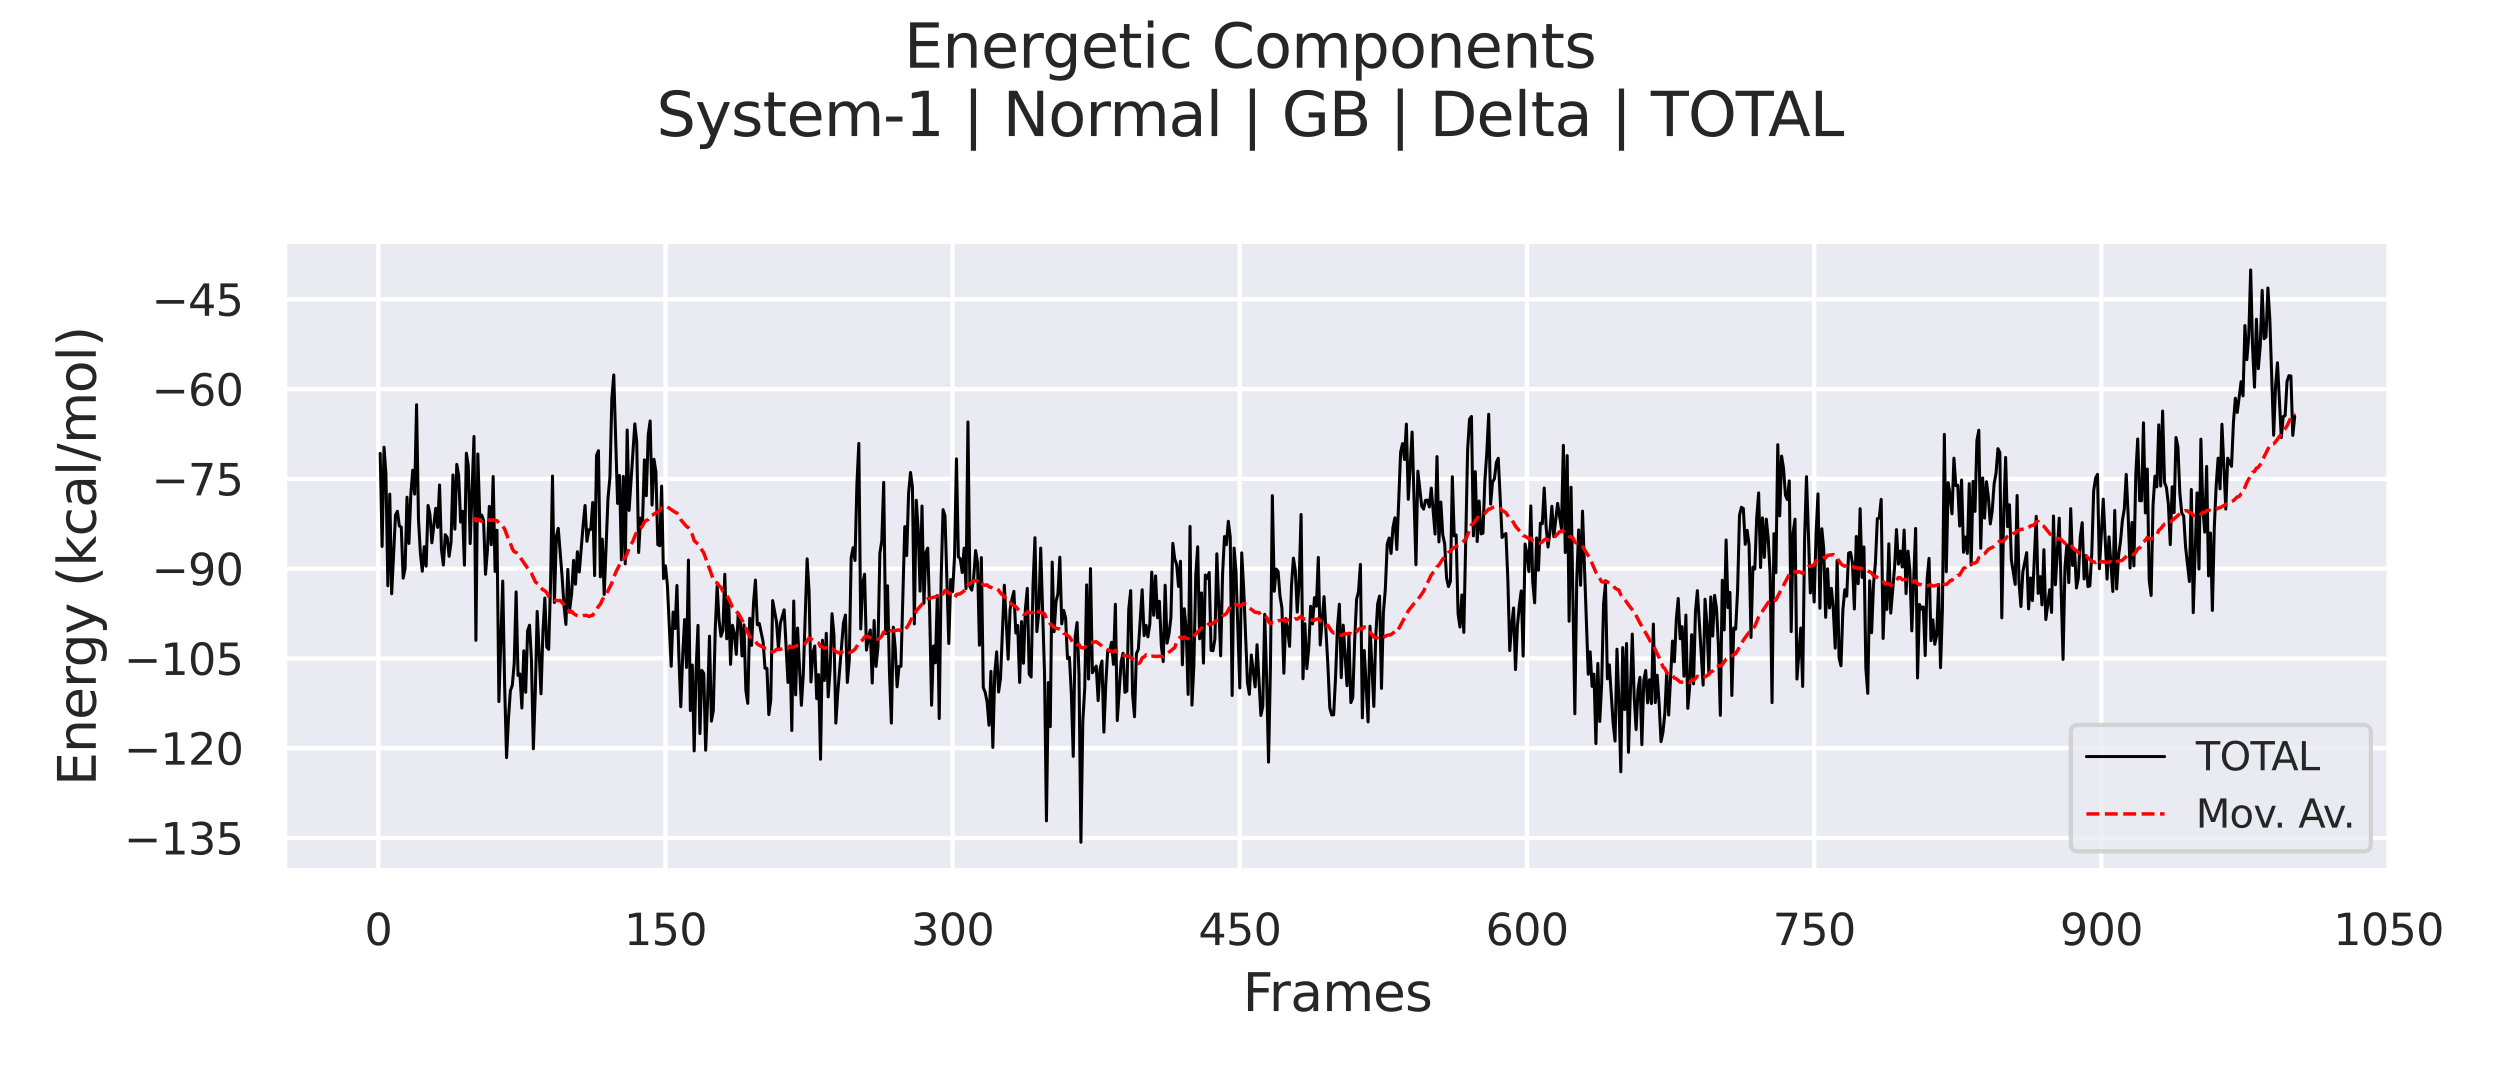 <?xml version="1.0" encoding="utf-8" standalone="no"?>
<!DOCTYPE svg PUBLIC "-//W3C//DTD SVG 1.1//EN"
  "http://www.w3.org/Graphics/SVG/1.1/DTD/svg11.dtd">
<svg xmlns:xlink="http://www.w3.org/1999/xlink" width="576pt" height="248.4pt" viewBox="0 0 576 248.4" xmlns="http://www.w3.org/2000/svg" version="1.1">
 <defs>
  <style type="text/css">*{stroke-linejoin: round; stroke-linecap: butt}</style>
 </defs>
 <g id="figure_1">
  <g id="patch_1">
   <path d="M 0 248.4 
L 576 248.4 
L 576 0 
L 0 0 
z
" style="fill: #ffffff"/>
  </g>
  <g id="axes_1">
   <g id="patch_2">
    <path d="M 65.541 200.648 
L 550.755 200.648 
L 550.755 55.609 
L 65.541 55.609 
z
" style="fill: #eaeaf2"/>
   </g>
   <g id="matplotlib.axis_1">
    <g id="xtick_1">
     <g id="line2d_1">
      <path d="M 87.155 200.648 
L 87.155 55.609 
" clip-path="url(#peb11bd3624)" style="fill: none; stroke: #ffffff; stroke-linecap: round"/>
     </g>
     <g id="text_1">
      <!-- 0 -->
      <g style="fill: #262626" transform="translate(83.974 217.747)scale(0.1 -0.1)">
       <defs>
        <path id="DejaVuSans-30" d="M 2034 4250 
Q 1547 4250 1301 3770 
Q 1056 3291 1056 2328 
Q 1056 1369 1301 889 
Q 1547 409 2034 409 
Q 2525 409 2770 889 
Q 3016 1369 3016 2328 
Q 3016 3291 2770 3770 
Q 2525 4250 2034 4250 
z
M 2034 4750 
Q 2819 4750 3233 4129 
Q 3647 3509 3647 2328 
Q 3647 1150 3233 529 
Q 2819 -91 2034 -91 
Q 1250 -91 836 529 
Q 422 1150 422 2328 
Q 422 3509 836 4129 
Q 1250 4750 2034 4750 
z
" transform="scale(0.016)"/>
       </defs>
       <use xlink:href="#DejaVuSans-30"/>
      </g>
     </g>
    </g>
    <g id="xtick_2">
     <g id="line2d_2">
      <path d="M 153.321 200.648 
L 153.321 55.609 
" clip-path="url(#peb11bd3624)" style="fill: none; stroke: #ffffff; stroke-linecap: round"/>
     </g>
     <g id="text_2">
      <!-- 150 -->
      <g style="fill: #262626" transform="translate(143.777 217.747)scale(0.1 -0.1)">
       <defs>
        <path id="DejaVuSans-31" d="M 794 531 
L 1825 531 
L 1825 4091 
L 703 3866 
L 703 4441 
L 1819 4666 
L 2450 4666 
L 2450 531 
L 3481 531 
L 3481 0 
L 794 0 
L 794 531 
z
" transform="scale(0.016)"/>
        <path id="DejaVuSans-35" d="M 691 4666 
L 3169 4666 
L 3169 4134 
L 1269 4134 
L 1269 2991 
Q 1406 3038 1543 3061 
Q 1681 3084 1819 3084 
Q 2600 3084 3056 2656 
Q 3513 2228 3513 1497 
Q 3513 744 3044 326 
Q 2575 -91 1722 -91 
Q 1428 -91 1123 -41 
Q 819 9 494 109 
L 494 744 
Q 775 591 1075 516 
Q 1375 441 1709 441 
Q 2250 441 2565 725 
Q 2881 1009 2881 1497 
Q 2881 1984 2565 2268 
Q 2250 2553 1709 2553 
Q 1456 2553 1204 2497 
Q 953 2441 691 2322 
L 691 4666 
z
" transform="scale(0.016)"/>
       </defs>
       <use xlink:href="#DejaVuSans-31"/>
       <use xlink:href="#DejaVuSans-35" x="63.623"/>
       <use xlink:href="#DejaVuSans-30" x="127.246"/>
      </g>
     </g>
    </g>
    <g id="xtick_3">
     <g id="line2d_3">
      <path d="M 219.486 200.648 
L 219.486 55.609 
" clip-path="url(#peb11bd3624)" style="fill: none; stroke: #ffffff; stroke-linecap: round"/>
     </g>
     <g id="text_3">
      <!-- 300 -->
      <g style="fill: #262626" transform="translate(209.942 217.747)scale(0.1 -0.1)">
       <defs>
        <path id="DejaVuSans-33" d="M 2597 2516 
Q 3050 2419 3304 2112 
Q 3559 1806 3559 1356 
Q 3559 666 3084 287 
Q 2609 -91 1734 -91 
Q 1441 -91 1130 -33 
Q 819 25 488 141 
L 488 750 
Q 750 597 1062 519 
Q 1375 441 1716 441 
Q 2309 441 2620 675 
Q 2931 909 2931 1356 
Q 2931 1769 2642 2001 
Q 2353 2234 1838 2234 
L 1294 2234 
L 1294 2753 
L 1863 2753 
Q 2328 2753 2575 2939 
Q 2822 3125 2822 3475 
Q 2822 3834 2567 4026 
Q 2313 4219 1838 4219 
Q 1578 4219 1281 4162 
Q 984 4106 628 3988 
L 628 4550 
Q 988 4650 1302 4700 
Q 1616 4750 1894 4750 
Q 2613 4750 3031 4423 
Q 3450 4097 3450 3541 
Q 3450 3153 3228 2886 
Q 3006 2619 2597 2516 
z
" transform="scale(0.016)"/>
       </defs>
       <use xlink:href="#DejaVuSans-33"/>
       <use xlink:href="#DejaVuSans-30" x="63.623"/>
       <use xlink:href="#DejaVuSans-30" x="127.246"/>
      </g>
     </g>
    </g>
    <g id="xtick_4">
     <g id="line2d_4">
      <path d="M 285.652 200.648 
L 285.652 55.609 
" clip-path="url(#peb11bd3624)" style="fill: none; stroke: #ffffff; stroke-linecap: round"/>
     </g>
     <g id="text_4">
      <!-- 450 -->
      <g style="fill: #262626" transform="translate(276.108 217.747)scale(0.1 -0.1)">
       <defs>
        <path id="DejaVuSans-34" d="M 2419 4116 
L 825 1625 
L 2419 1625 
L 2419 4116 
z
M 2253 4666 
L 3047 4666 
L 3047 1625 
L 3713 1625 
L 3713 1100 
L 3047 1100 
L 3047 0 
L 2419 0 
L 2419 1100 
L 313 1100 
L 313 1709 
L 2253 4666 
z
" transform="scale(0.016)"/>
       </defs>
       <use xlink:href="#DejaVuSans-34"/>
       <use xlink:href="#DejaVuSans-35" x="63.623"/>
       <use xlink:href="#DejaVuSans-30" x="127.246"/>
      </g>
     </g>
    </g>
    <g id="xtick_5">
     <g id="line2d_5">
      <path d="M 351.817 200.648 
L 351.817 55.609 
" clip-path="url(#peb11bd3624)" style="fill: none; stroke: #ffffff; stroke-linecap: round"/>
     </g>
     <g id="text_5">
      <!-- 600 -->
      <g style="fill: #262626" transform="translate(342.274 217.747)scale(0.1 -0.1)">
       <defs>
        <path id="DejaVuSans-36" d="M 2113 2584 
Q 1688 2584 1439 2293 
Q 1191 2003 1191 1497 
Q 1191 994 1439 701 
Q 1688 409 2113 409 
Q 2538 409 2786 701 
Q 3034 994 3034 1497 
Q 3034 2003 2786 2293 
Q 2538 2584 2113 2584 
z
M 3366 4563 
L 3366 3988 
Q 3128 4100 2886 4159 
Q 2644 4219 2406 4219 
Q 1781 4219 1451 3797 
Q 1122 3375 1075 2522 
Q 1259 2794 1537 2939 
Q 1816 3084 2150 3084 
Q 2853 3084 3261 2657 
Q 3669 2231 3669 1497 
Q 3669 778 3244 343 
Q 2819 -91 2113 -91 
Q 1303 -91 875 529 
Q 447 1150 447 2328 
Q 447 3434 972 4092 
Q 1497 4750 2381 4750 
Q 2619 4750 2861 4703 
Q 3103 4656 3366 4563 
z
" transform="scale(0.016)"/>
       </defs>
       <use xlink:href="#DejaVuSans-36"/>
       <use xlink:href="#DejaVuSans-30" x="63.623"/>
       <use xlink:href="#DejaVuSans-30" x="127.246"/>
      </g>
     </g>
    </g>
    <g id="xtick_6">
     <g id="line2d_6">
      <path d="M 417.983 200.648 
L 417.983 55.609 
" clip-path="url(#peb11bd3624)" style="fill: none; stroke: #ffffff; stroke-linecap: round"/>
     </g>
     <g id="text_6">
      <!-- 750 -->
      <g style="fill: #262626" transform="translate(408.439 217.747)scale(0.1 -0.1)">
       <defs>
        <path id="DejaVuSans-37" d="M 525 4666 
L 3525 4666 
L 3525 4397 
L 1831 0 
L 1172 0 
L 2766 4134 
L 525 4134 
L 525 4666 
z
" transform="scale(0.016)"/>
       </defs>
       <use xlink:href="#DejaVuSans-37"/>
       <use xlink:href="#DejaVuSans-35" x="63.623"/>
       <use xlink:href="#DejaVuSans-30" x="127.246"/>
      </g>
     </g>
    </g>
    <g id="xtick_7">
     <g id="line2d_7">
      <path d="M 484.148 200.648 
L 484.148 55.609 
" clip-path="url(#peb11bd3624)" style="fill: none; stroke: #ffffff; stroke-linecap: round"/>
     </g>
     <g id="text_7">
      <!-- 900 -->
      <g style="fill: #262626" transform="translate(474.605 217.747)scale(0.1 -0.1)">
       <defs>
        <path id="DejaVuSans-39" d="M 703 97 
L 703 672 
Q 941 559 1184 500 
Q 1428 441 1663 441 
Q 2288 441 2617 861 
Q 2947 1281 2994 2138 
Q 2813 1869 2534 1725 
Q 2256 1581 1919 1581 
Q 1219 1581 811 2004 
Q 403 2428 403 3163 
Q 403 3881 828 4315 
Q 1253 4750 1959 4750 
Q 2769 4750 3195 4129 
Q 3622 3509 3622 2328 
Q 3622 1225 3098 567 
Q 2575 -91 1691 -91 
Q 1453 -91 1209 -44 
Q 966 3 703 97 
z
M 1959 2075 
Q 2384 2075 2632 2365 
Q 2881 2656 2881 3163 
Q 2881 3666 2632 3958 
Q 2384 4250 1959 4250 
Q 1534 4250 1286 3958 
Q 1038 3666 1038 3163 
Q 1038 2656 1286 2365 
Q 1534 2075 1959 2075 
z
" transform="scale(0.016)"/>
       </defs>
       <use xlink:href="#DejaVuSans-39"/>
       <use xlink:href="#DejaVuSans-30" x="63.623"/>
       <use xlink:href="#DejaVuSans-30" x="127.246"/>
      </g>
     </g>
    </g>
    <g id="xtick_8">
     <g id="line2d_8">
      <path d="M 550.314 200.648 
L 550.314 55.609 
" clip-path="url(#peb11bd3624)" style="fill: none; stroke: #ffffff; stroke-linecap: round"/>
     </g>
     <g id="text_8">
      <!-- 1050 -->
      <g style="fill: #262626" transform="translate(537.589 217.747)scale(0.1 -0.1)">
       <use xlink:href="#DejaVuSans-31"/>
       <use xlink:href="#DejaVuSans-30" x="63.623"/>
       <use xlink:href="#DejaVuSans-35" x="127.246"/>
       <use xlink:href="#DejaVuSans-30" x="190.869"/>
      </g>
     </g>
    </g>
    <g id="text_9">
     <!-- Frames -->
     <g style="fill: #262626" transform="translate(286.327 232.944)scale(0.12 -0.12)">
      <defs>
       <path id="DejaVuSans-46" d="M 628 4666 
L 3309 4666 
L 3309 4134 
L 1259 4134 
L 1259 2759 
L 3109 2759 
L 3109 2228 
L 1259 2228 
L 1259 0 
L 628 0 
L 628 4666 
z
" transform="scale(0.016)"/>
       <path id="DejaVuSans-72" d="M 2631 2963 
Q 2534 3019 2420 3045 
Q 2306 3072 2169 3072 
Q 1681 3072 1420 2755 
Q 1159 2438 1159 1844 
L 1159 0 
L 581 0 
L 581 3500 
L 1159 3500 
L 1159 2956 
Q 1341 3275 1631 3429 
Q 1922 3584 2338 3584 
Q 2397 3584 2469 3576 
Q 2541 3569 2628 3553 
L 2631 2963 
z
" transform="scale(0.016)"/>
       <path id="DejaVuSans-61" d="M 2194 1759 
Q 1497 1759 1228 1600 
Q 959 1441 959 1056 
Q 959 750 1161 570 
Q 1363 391 1709 391 
Q 2188 391 2477 730 
Q 2766 1069 2766 1631 
L 2766 1759 
L 2194 1759 
z
M 3341 1997 
L 3341 0 
L 2766 0 
L 2766 531 
Q 2569 213 2275 61 
Q 1981 -91 1556 -91 
Q 1019 -91 701 211 
Q 384 513 384 1019 
Q 384 1609 779 1909 
Q 1175 2209 1959 2209 
L 2766 2209 
L 2766 2266 
Q 2766 2663 2505 2880 
Q 2244 3097 1772 3097 
Q 1472 3097 1187 3025 
Q 903 2953 641 2809 
L 641 3341 
Q 956 3463 1253 3523 
Q 1550 3584 1831 3584 
Q 2591 3584 2966 3190 
Q 3341 2797 3341 1997 
z
" transform="scale(0.016)"/>
       <path id="DejaVuSans-6d" d="M 3328 2828 
Q 3544 3216 3844 3400 
Q 4144 3584 4550 3584 
Q 5097 3584 5394 3201 
Q 5691 2819 5691 2113 
L 5691 0 
L 5113 0 
L 5113 2094 
Q 5113 2597 4934 2840 
Q 4756 3084 4391 3084 
Q 3944 3084 3684 2787 
Q 3425 2491 3425 1978 
L 3425 0 
L 2847 0 
L 2847 2094 
Q 2847 2600 2669 2842 
Q 2491 3084 2119 3084 
Q 1678 3084 1418 2786 
Q 1159 2488 1159 1978 
L 1159 0 
L 581 0 
L 581 3500 
L 1159 3500 
L 1159 2956 
Q 1356 3278 1631 3431 
Q 1906 3584 2284 3584 
Q 2666 3584 2933 3390 
Q 3200 3197 3328 2828 
z
" transform="scale(0.016)"/>
       <path id="DejaVuSans-65" d="M 3597 1894 
L 3597 1613 
L 953 1613 
Q 991 1019 1311 708 
Q 1631 397 2203 397 
Q 2534 397 2845 478 
Q 3156 559 3463 722 
L 3463 178 
Q 3153 47 2828 -22 
Q 2503 -91 2169 -91 
Q 1331 -91 842 396 
Q 353 884 353 1716 
Q 353 2575 817 3079 
Q 1281 3584 2069 3584 
Q 2775 3584 3186 3129 
Q 3597 2675 3597 1894 
z
M 3022 2063 
Q 3016 2534 2758 2815 
Q 2500 3097 2075 3097 
Q 1594 3097 1305 2825 
Q 1016 2553 972 2059 
L 3022 2063 
z
" transform="scale(0.016)"/>
       <path id="DejaVuSans-73" d="M 2834 3397 
L 2834 2853 
Q 2591 2978 2328 3040 
Q 2066 3103 1784 3103 
Q 1356 3103 1142 2972 
Q 928 2841 928 2578 
Q 928 2378 1081 2264 
Q 1234 2150 1697 2047 
L 1894 2003 
Q 2506 1872 2764 1633 
Q 3022 1394 3022 966 
Q 3022 478 2636 193 
Q 2250 -91 1575 -91 
Q 1294 -91 989 -36 
Q 684 19 347 128 
L 347 722 
Q 666 556 975 473 
Q 1284 391 1588 391 
Q 1994 391 2212 530 
Q 2431 669 2431 922 
Q 2431 1156 2273 1281 
Q 2116 1406 1581 1522 
L 1381 1569 
Q 847 1681 609 1914 
Q 372 2147 372 2553 
Q 372 3047 722 3315 
Q 1072 3584 1716 3584 
Q 2034 3584 2315 3537 
Q 2597 3491 2834 3397 
z
" transform="scale(0.016)"/>
      </defs>
      <use xlink:href="#DejaVuSans-46"/>
      <use xlink:href="#DejaVuSans-72" x="50.27"/>
      <use xlink:href="#DejaVuSans-61" x="91.383"/>
      <use xlink:href="#DejaVuSans-6d" x="152.662"/>
      <use xlink:href="#DejaVuSans-65" x="250.074"/>
      <use xlink:href="#DejaVuSans-73" x="311.598"/>
     </g>
    </g>
   </g>
   <g id="matplotlib.axis_2">
    <g id="ytick_1">
     <g id="line2d_9">
      <path d="M 65.541 193.065 
L 550.755 193.065 
" clip-path="url(#peb11bd3624)" style="fill: none; stroke: #ffffff; stroke-linecap: round"/>
     </g>
     <g id="text_10">
      <!-- −135 -->
      <g style="fill: #262626" transform="translate(28.574 196.864)scale(0.1 -0.1)">
       <defs>
        <path id="DejaVuSans-2212" d="M 678 2272 
L 4684 2272 
L 4684 1741 
L 678 1741 
L 678 2272 
z
" transform="scale(0.016)"/>
       </defs>
       <use xlink:href="#DejaVuSans-2212"/>
       <use xlink:href="#DejaVuSans-31" x="83.789"/>
       <use xlink:href="#DejaVuSans-33" x="147.412"/>
       <use xlink:href="#DejaVuSans-35" x="211.035"/>
      </g>
     </g>
    </g>
    <g id="ytick_2">
     <g id="line2d_10">
      <path d="M 65.541 172.382 
L 550.755 172.382 
" clip-path="url(#peb11bd3624)" style="fill: none; stroke: #ffffff; stroke-linecap: round"/>
     </g>
     <g id="text_11">
      <!-- −120 -->
      <g style="fill: #262626" transform="translate(28.574 176.182)scale(0.1 -0.1)">
       <defs>
        <path id="DejaVuSans-32" d="M 1228 531 
L 3431 531 
L 3431 0 
L 469 0 
L 469 531 
Q 828 903 1448 1529 
Q 2069 2156 2228 2338 
Q 2531 2678 2651 2914 
Q 2772 3150 2772 3378 
Q 2772 3750 2511 3984 
Q 2250 4219 1831 4219 
Q 1534 4219 1204 4116 
Q 875 4013 500 3803 
L 500 4441 
Q 881 4594 1212 4672 
Q 1544 4750 1819 4750 
Q 2544 4750 2975 4387 
Q 3406 4025 3406 3419 
Q 3406 3131 3298 2873 
Q 3191 2616 2906 2266 
Q 2828 2175 2409 1742 
Q 1991 1309 1228 531 
z
" transform="scale(0.016)"/>
       </defs>
       <use xlink:href="#DejaVuSans-2212"/>
       <use xlink:href="#DejaVuSans-31" x="83.789"/>
       <use xlink:href="#DejaVuSans-32" x="147.412"/>
       <use xlink:href="#DejaVuSans-30" x="211.035"/>
      </g>
     </g>
    </g>
    <g id="ytick_3">
     <g id="line2d_11">
      <path d="M 65.541 151.7 
L 550.755 151.7 
" clip-path="url(#peb11bd3624)" style="fill: none; stroke: #ffffff; stroke-linecap: round"/>
     </g>
     <g id="text_12">
      <!-- −105 -->
      <g style="fill: #262626" transform="translate(28.574 155.499)scale(0.1 -0.1)">
       <use xlink:href="#DejaVuSans-2212"/>
       <use xlink:href="#DejaVuSans-31" x="83.789"/>
       <use xlink:href="#DejaVuSans-30" x="147.412"/>
       <use xlink:href="#DejaVuSans-35" x="211.035"/>
      </g>
     </g>
    </g>
    <g id="ytick_4">
     <g id="line2d_12">
      <path d="M 65.541 131.017 
L 550.755 131.017 
" clip-path="url(#peb11bd3624)" style="fill: none; stroke: #ffffff; stroke-linecap: round"/>
     </g>
     <g id="text_13">
      <!-- −90 -->
      <g style="fill: #262626" transform="translate(34.936 134.816)scale(0.1 -0.1)">
       <use xlink:href="#DejaVuSans-2212"/>
       <use xlink:href="#DejaVuSans-39" x="83.789"/>
       <use xlink:href="#DejaVuSans-30" x="147.412"/>
      </g>
     </g>
    </g>
    <g id="ytick_5">
     <g id="line2d_13">
      <path d="M 65.541 110.334 
L 550.755 110.334 
" clip-path="url(#peb11bd3624)" style="fill: none; stroke: #ffffff; stroke-linecap: round"/>
     </g>
     <g id="text_14">
      <!-- −75 -->
      <g style="fill: #262626" transform="translate(34.936 114.133)scale(0.1 -0.1)">
       <use xlink:href="#DejaVuSans-2212"/>
       <use xlink:href="#DejaVuSans-37" x="83.789"/>
       <use xlink:href="#DejaVuSans-35" x="147.412"/>
      </g>
     </g>
    </g>
    <g id="ytick_6">
     <g id="line2d_14">
      <path d="M 65.541 89.651 
L 550.755 89.651 
" clip-path="url(#peb11bd3624)" style="fill: none; stroke: #ffffff; stroke-linecap: round"/>
     </g>
     <g id="text_15">
      <!-- −60 -->
      <g style="fill: #262626" transform="translate(34.936 93.45)scale(0.1 -0.1)">
       <use xlink:href="#DejaVuSans-2212"/>
       <use xlink:href="#DejaVuSans-36" x="83.789"/>
       <use xlink:href="#DejaVuSans-30" x="147.412"/>
      </g>
     </g>
    </g>
    <g id="ytick_7">
     <g id="line2d_15">
      <path d="M 65.541 68.968 
L 550.755 68.968 
" clip-path="url(#peb11bd3624)" style="fill: none; stroke: #ffffff; stroke-linecap: round"/>
     </g>
     <g id="text_16">
      <!-- −45 -->
      <g style="fill: #262626" transform="translate(34.936 72.767)scale(0.1 -0.1)">
       <use xlink:href="#DejaVuSans-2212"/>
       <use xlink:href="#DejaVuSans-34" x="83.789"/>
       <use xlink:href="#DejaVuSans-35" x="147.412"/>
      </g>
     </g>
    </g>
    <g id="text_17">
     <!-- Energy (kcal/mol) -->
     <g style="fill: #262626" transform="translate(22.078 181.046)rotate(-90)scale(0.12 -0.12)">
      <defs>
       <path id="DejaVuSans-45" d="M 628 4666 
L 3578 4666 
L 3578 4134 
L 1259 4134 
L 1259 2753 
L 3481 2753 
L 3481 2222 
L 1259 2222 
L 1259 531 
L 3634 531 
L 3634 0 
L 628 0 
L 628 4666 
z
" transform="scale(0.016)"/>
       <path id="DejaVuSans-6e" d="M 3513 2113 
L 3513 0 
L 2938 0 
L 2938 2094 
Q 2938 2591 2744 2837 
Q 2550 3084 2163 3084 
Q 1697 3084 1428 2787 
Q 1159 2491 1159 1978 
L 1159 0 
L 581 0 
L 581 3500 
L 1159 3500 
L 1159 2956 
Q 1366 3272 1645 3428 
Q 1925 3584 2291 3584 
Q 2894 3584 3203 3211 
Q 3513 2838 3513 2113 
z
" transform="scale(0.016)"/>
       <path id="DejaVuSans-67" d="M 2906 1791 
Q 2906 2416 2648 2759 
Q 2391 3103 1925 3103 
Q 1463 3103 1205 2759 
Q 947 2416 947 1791 
Q 947 1169 1205 825 
Q 1463 481 1925 481 
Q 2391 481 2648 825 
Q 2906 1169 2906 1791 
z
M 3481 434 
Q 3481 -459 3084 -895 
Q 2688 -1331 1869 -1331 
Q 1566 -1331 1297 -1286 
Q 1028 -1241 775 -1147 
L 775 -588 
Q 1028 -725 1275 -790 
Q 1522 -856 1778 -856 
Q 2344 -856 2625 -561 
Q 2906 -266 2906 331 
L 2906 616 
Q 2728 306 2450 153 
Q 2172 0 1784 0 
Q 1141 0 747 490 
Q 353 981 353 1791 
Q 353 2603 747 3093 
Q 1141 3584 1784 3584 
Q 2172 3584 2450 3431 
Q 2728 3278 2906 2969 
L 2906 3500 
L 3481 3500 
L 3481 434 
z
" transform="scale(0.016)"/>
       <path id="DejaVuSans-79" d="M 2059 -325 
Q 1816 -950 1584 -1140 
Q 1353 -1331 966 -1331 
L 506 -1331 
L 506 -850 
L 844 -850 
Q 1081 -850 1212 -737 
Q 1344 -625 1503 -206 
L 1606 56 
L 191 3500 
L 800 3500 
L 1894 763 
L 2988 3500 
L 3597 3500 
L 2059 -325 
z
" transform="scale(0.016)"/>
       <path id="DejaVuSans-20" transform="scale(0.016)"/>
       <path id="DejaVuSans-28" d="M 1984 4856 
Q 1566 4138 1362 3434 
Q 1159 2731 1159 2009 
Q 1159 1288 1364 580 
Q 1569 -128 1984 -844 
L 1484 -844 
Q 1016 -109 783 600 
Q 550 1309 550 2009 
Q 550 2706 781 3412 
Q 1013 4119 1484 4856 
L 1984 4856 
z
" transform="scale(0.016)"/>
       <path id="DejaVuSans-6b" d="M 581 4863 
L 1159 4863 
L 1159 1991 
L 2875 3500 
L 3609 3500 
L 1753 1863 
L 3688 0 
L 2938 0 
L 1159 1709 
L 1159 0 
L 581 0 
L 581 4863 
z
" transform="scale(0.016)"/>
       <path id="DejaVuSans-63" d="M 3122 3366 
L 3122 2828 
Q 2878 2963 2633 3030 
Q 2388 3097 2138 3097 
Q 1578 3097 1268 2742 
Q 959 2388 959 1747 
Q 959 1106 1268 751 
Q 1578 397 2138 397 
Q 2388 397 2633 464 
Q 2878 531 3122 666 
L 3122 134 
Q 2881 22 2623 -34 
Q 2366 -91 2075 -91 
Q 1284 -91 818 406 
Q 353 903 353 1747 
Q 353 2603 823 3093 
Q 1294 3584 2113 3584 
Q 2378 3584 2631 3529 
Q 2884 3475 3122 3366 
z
" transform="scale(0.016)"/>
       <path id="DejaVuSans-6c" d="M 603 4863 
L 1178 4863 
L 1178 0 
L 603 0 
L 603 4863 
z
" transform="scale(0.016)"/>
       <path id="DejaVuSans-2f" d="M 1625 4666 
L 2156 4666 
L 531 -594 
L 0 -594 
L 1625 4666 
z
" transform="scale(0.016)"/>
       <path id="DejaVuSans-6f" d="M 1959 3097 
Q 1497 3097 1228 2736 
Q 959 2375 959 1747 
Q 959 1119 1226 758 
Q 1494 397 1959 397 
Q 2419 397 2687 759 
Q 2956 1122 2956 1747 
Q 2956 2369 2687 2733 
Q 2419 3097 1959 3097 
z
M 1959 3584 
Q 2709 3584 3137 3096 
Q 3566 2609 3566 1747 
Q 3566 888 3137 398 
Q 2709 -91 1959 -91 
Q 1206 -91 779 398 
Q 353 888 353 1747 
Q 353 2609 779 3096 
Q 1206 3584 1959 3584 
z
" transform="scale(0.016)"/>
       <path id="DejaVuSans-29" d="M 513 4856 
L 1013 4856 
Q 1481 4119 1714 3412 
Q 1947 2706 1947 2009 
Q 1947 1309 1714 600 
Q 1481 -109 1013 -844 
L 513 -844 
Q 928 -128 1133 580 
Q 1338 1288 1338 2009 
Q 1338 2731 1133 3434 
Q 928 4138 513 4856 
z
" transform="scale(0.016)"/>
      </defs>
      <use xlink:href="#DejaVuSans-45"/>
      <use xlink:href="#DejaVuSans-6e" x="63.184"/>
      <use xlink:href="#DejaVuSans-65" x="126.562"/>
      <use xlink:href="#DejaVuSans-72" x="188.086"/>
      <use xlink:href="#DejaVuSans-67" x="227.449"/>
      <use xlink:href="#DejaVuSans-79" x="290.926"/>
      <use xlink:href="#DejaVuSans-20" x="350.105"/>
      <use xlink:href="#DejaVuSans-28" x="381.893"/>
      <use xlink:href="#DejaVuSans-6b" x="420.906"/>
      <use xlink:href="#DejaVuSans-63" x="478.816"/>
      <use xlink:href="#DejaVuSans-61" x="533.797"/>
      <use xlink:href="#DejaVuSans-6c" x="595.076"/>
      <use xlink:href="#DejaVuSans-2f" x="622.859"/>
      <use xlink:href="#DejaVuSans-6d" x="656.551"/>
      <use xlink:href="#DejaVuSans-6f" x="753.963"/>
      <use xlink:href="#DejaVuSans-6c" x="815.145"/>
      <use xlink:href="#DejaVuSans-29" x="842.928"/>
     </g>
    </g>
   </g>
   <g id="line2d_16">
    <path d="M 87.596 104.471 
L 88.037 125.904 
L 88.478 103.036 
L 88.919 109.244 
L 89.361 134.962 
L 89.802 113.857 
L 90.243 136.798 
L 91.125 118.628 
L 91.566 117.809 
L 92.007 121.184 
L 92.448 121.434 
L 92.889 133.204 
L 93.33 131.001 
L 93.772 114.559 
L 94.213 125.204 
L 94.654 113.89 
L 95.095 108.336 
L 95.536 113.843 
L 95.977 93.255 
L 96.418 119.673 
L 96.859 127.501 
L 97.3 131.607 
L 97.742 125.961 
L 98.183 130.434 
L 98.624 116.464 
L 99.065 118.551 
L 99.506 125.055 
L 100.388 117.117 
L 100.829 121.511 
L 101.27 111.746 
L 101.711 126.554 
L 102.153 130.18 
L 102.594 123.191 
L 103.035 123.834 
L 103.476 128.181 
L 103.917 124.995 
L 104.358 109.437 
L 104.799 121.918 
L 105.24 107.004 
L 105.681 109.543 
L 106.122 120.285 
L 106.564 117.792 
L 107.005 130.2 
L 107.446 104.41 
L 107.887 107.291 
L 108.328 125.243 
L 109.21 100.567 
L 109.651 147.529 
L 110.092 104.592 
L 110.534 119.248 
L 110.975 118.68 
L 111.416 119.913 
L 111.857 132.316 
L 112.298 126.786 
L 112.739 116.677 
L 113.18 125.506 
L 113.621 109.781 
L 114.062 131.654 
L 114.503 122.164 
L 114.945 161.629 
L 115.827 133.893 
L 116.268 157.995 
L 116.709 174.552 
L 117.15 165.551 
L 117.591 159.135 
L 118.032 157.924 
L 118.473 152.853 
L 118.914 136.377 
L 119.356 155.612 
L 119.797 155.281 
L 120.238 163.121 
L 120.679 149.944 
L 121.12 159.503 
L 121.561 145.357 
L 122.002 144.047 
L 122.443 152.009 
L 122.884 172.505 
L 123.326 159.515 
L 123.767 140.869 
L 124.649 159.845 
L 125.09 145.638 
L 125.531 137.79 
L 125.972 149.074 
L 126.413 149.601 
L 126.854 134.263 
L 127.295 109.68 
L 127.737 138.811 
L 128.178 123.632 
L 128.619 121.732 
L 129.501 132.777 
L 129.942 139.475 
L 130.383 143.865 
L 130.824 131.196 
L 131.265 140.347 
L 131.706 136.759 
L 132.148 129.123 
L 132.589 134.601 
L 133.03 127.123 
L 133.471 131.783 
L 134.353 120.981 
L 134.794 116.474 
L 135.235 124.717 
L 135.676 122.068 
L 136.118 121.968 
L 136.559 115.768 
L 137 132.613 
L 137.441 104.921 
L 137.882 103.841 
L 138.323 132.913 
L 138.764 124.224 
L 139.205 136.968 
L 140.087 114.712 
L 140.529 110.007 
L 140.97 91.826 
L 141.411 86.385 
L 142.293 115.991 
L 142.734 109.553 
L 143.175 128.969 
L 143.616 109.753 
L 144.057 129.909 
L 144.499 99.081 
L 144.94 117.598 
L 146.263 97.659 
L 146.704 101.873 
L 147.145 127.285 
L 147.586 119.374 
L 148.027 120.723 
L 148.468 105.947 
L 148.91 114.217 
L 149.351 100.211 
L 149.792 96.987 
L 150.233 116.355 
L 150.674 105.838 
L 151.115 108.65 
L 151.556 125.472 
L 151.997 125.743 
L 152.438 112.013 
L 152.879 133.294 
L 153.321 130.365 
L 153.762 134.856 
L 154.644 153.504 
L 155.085 141.024 
L 155.526 144.823 
L 155.967 134.902 
L 156.408 151.161 
L 156.849 162.82 
L 157.291 151.048 
L 157.732 142.747 
L 158.173 153.772 
L 158.614 129.032 
L 159.055 163.695 
L 159.496 153.223 
L 159.937 173.008 
L 160.378 154.359 
L 160.819 144.077 
L 161.26 169.014 
L 161.702 154.457 
L 162.143 155.141 
L 162.584 172.851 
L 163.025 161.57 
L 163.466 146.567 
L 163.907 166.153 
L 164.348 163.702 
L 164.789 145.029 
L 165.23 135.061 
L 165.671 142.894 
L 166.113 146.594 
L 166.554 145.219 
L 166.995 132.316 
L 167.436 147.17 
L 167.877 137.924 
L 168.318 153.061 
L 168.759 144.066 
L 169.2 145.938 
L 169.641 150.768 
L 170.083 141.309 
L 170.524 142.212 
L 170.965 151.127 
L 171.406 143.971 
L 171.847 159.076 
L 172.288 162.046 
L 172.729 142.448 
L 173.17 148.691 
L 173.611 138.936 
L 174.052 133.655 
L 174.494 143.943 
L 174.935 143.636 
L 175.817 147.87 
L 176.258 153.963 
L 176.699 153.991 
L 177.14 164.644 
L 177.581 161.329 
L 178.022 138.383 
L 178.905 143.276 
L 179.346 149.432 
L 179.787 143.642 
L 180.669 140.505 
L 181.551 157.236 
L 181.992 148.844 
L 182.433 168.319 
L 182.875 138.475 
L 183.316 160.088 
L 183.757 144.702 
L 184.639 162.504 
L 185.08 155.345 
L 185.962 128.766 
L 186.403 136.177 
L 186.844 157.123 
L 187.286 150.517 
L 187.727 148.831 
L 188.168 160.98 
L 188.609 155.439 
L 189.05 174.932 
L 189.491 147.504 
L 189.932 156.783 
L 190.373 145.916 
L 190.814 160.566 
L 191.256 154.217 
L 191.697 141.401 
L 192.138 146.186 
L 192.579 166.609 
L 193.02 159.619 
L 194.343 143.468 
L 194.784 141.709 
L 195.225 157.229 
L 195.667 152.214 
L 196.108 128.536 
L 196.549 126.195 
L 196.99 129.124 
L 197.431 111.587 
L 197.872 102.168 
L 198.313 144.904 
L 198.754 134.516 
L 199.195 132.297 
L 199.636 149.781 
L 200.078 146.881 
L 200.519 145.163 
L 200.96 157.369 
L 201.401 142.974 
L 201.842 153.533 
L 202.283 148.951 
L 202.724 127.499 
L 203.165 124.611 
L 203.606 111.147 
L 204.048 146.012 
L 204.489 134.968 
L 204.93 154.845 
L 205.371 166.602 
L 205.812 144.509 
L 206.253 149.24 
L 206.694 158.236 
L 207.135 153.535 
L 207.576 153.528 
L 208.459 121.341 
L 208.9 128.012 
L 209.341 113.614 
L 209.782 108.86 
L 210.223 112.281 
L 210.664 143.747 
L 211.105 115.256 
L 211.546 121.94 
L 211.987 136.191 
L 212.428 116.586 
L 212.87 139.013 
L 213.311 127.314 
L 213.752 126.287 
L 214.193 140.826 
L 214.634 162.476 
L 215.075 148.832 
L 215.516 152.696 
L 215.957 137.21 
L 216.398 165.553 
L 216.84 133.162 
L 217.281 117.421 
L 217.722 118.823 
L 218.604 148.258 
L 219.045 133.534 
L 219.486 136.29 
L 219.927 128.108 
L 220.368 105.729 
L 220.809 128.286 
L 221.251 128.746 
L 221.692 131.904 
L 222.133 126.294 
L 222.574 135.608 
L 223.015 97.218 
L 223.456 135.133 
L 223.897 135.969 
L 224.338 133.127 
L 224.779 126.856 
L 225.22 129.637 
L 225.662 148.653 
L 226.103 128.476 
L 226.544 158.401 
L 226.985 159.5 
L 227.426 161.703 
L 227.867 167.073 
L 228.308 154.684 
L 228.749 172.205 
L 229.19 155.07 
L 229.632 150.192 
L 230.073 159.441 
L 230.514 156.308 
L 231.396 134.841 
L 232.278 151.87 
L 232.719 140.424 
L 233.16 138.019 
L 233.601 136.251 
L 234.043 145.837 
L 234.484 144.115 
L 234.925 157.237 
L 235.366 143.229 
L 235.807 152.816 
L 236.248 140.374 
L 236.689 135.561 
L 237.13 155.314 
L 237.571 155.974 
L 238.012 134.761 
L 238.454 123.894 
L 238.895 145.524 
L 239.336 141.116 
L 239.777 126.272 
L 240.659 155.179 
L 241.1 189.117 
L 241.541 157.262 
L 241.982 167.417 
L 242.424 129.502 
L 242.865 145.551 
L 243.306 138.637 
L 243.747 136.794 
L 244.188 128.386 
L 244.629 143.748 
L 245.07 140.64 
L 245.511 142.344 
L 245.952 151.753 
L 246.393 151.443 
L 246.835 159.806 
L 247.276 174.26 
L 247.717 146.696 
L 248.158 143.434 
L 248.599 155.224 
L 249.04 194.055 
L 249.481 166.201 
L 249.922 158.658 
L 250.363 134.765 
L 250.805 156.439 
L 251.246 131.01 
L 251.687 155.006 
L 252.569 153.465 
L 253.01 161.419 
L 253.451 154.086 
L 253.892 152.295 
L 254.333 168.684 
L 254.774 157.584 
L 255.216 149.849 
L 255.657 150.133 
L 256.098 147.984 
L 256.539 153.072 
L 256.98 139.224 
L 257.421 166.014 
L 258.303 152.494 
L 258.744 150.499 
L 259.185 159.521 
L 259.627 159.225 
L 260.068 140.343 
L 260.509 136.075 
L 260.95 159.996 
L 261.391 165.13 
L 261.832 150.587 
L 262.273 149.577 
L 263.155 135.883 
L 263.597 146.463 
L 264.038 144.076 
L 264.479 146.727 
L 264.92 143.755 
L 265.361 131.819 
L 265.802 141.763 
L 266.243 132.687 
L 266.684 142.322 
L 267.125 138.556 
L 267.566 148.717 
L 268.008 152.434 
L 268.449 134.844 
L 268.89 148.178 
L 269.331 146.102 
L 269.772 142.34 
L 270.213 125.193 
L 270.654 128.748 
L 271.095 130.096 
L 271.536 135.116 
L 271.977 129.324 
L 272.419 153.164 
L 272.86 140.266 
L 273.301 145.066 
L 273.742 159.986 
L 274.183 121.274 
L 274.624 162.462 
L 275.065 153.324 
L 275.506 132.451 
L 275.947 125.975 
L 276.389 147.165 
L 276.83 136.614 
L 277.271 152.776 
L 277.712 132.483 
L 278.153 133.252 
L 278.594 131.9 
L 279.035 149.831 
L 279.476 149.923 
L 279.917 147.169 
L 280.358 127.598 
L 281.241 151.097 
L 281.682 132.237 
L 282.123 123.621 
L 282.564 125.497 
L 283.005 120.111 
L 283.446 123.741 
L 283.887 160.242 
L 284.328 126.286 
L 284.769 131.648 
L 285.652 158.512 
L 286.093 127.377 
L 286.534 135.393 
L 287.416 157.227 
L 287.857 159.969 
L 288.298 150.905 
L 289.181 158.249 
L 289.622 148.548 
L 290.504 164.845 
L 290.945 162.779 
L 291.386 141.542 
L 291.827 156.036 
L 292.268 175.592 
L 292.709 153.644 
L 293.15 114.21 
L 293.592 136.221 
L 294.033 131.12 
L 294.474 131.648 
L 294.915 137.33 
L 295.356 140.082 
L 295.797 155.099 
L 296.238 142.518 
L 296.679 145.166 
L 297.12 148.915 
L 297.562 134.913 
L 298.003 128.595 
L 298.444 131.454 
L 298.885 141.023 
L 299.326 133.812 
L 299.767 118.537 
L 300.208 156.379 
L 300.649 143.693 
L 301.09 154.064 
L 301.531 149.409 
L 301.973 139.693 
L 302.414 143.749 
L 302.855 137.705 
L 303.296 139.668 
L 303.737 128.432 
L 304.178 148.6 
L 305.06 137.473 
L 305.942 153.18 
L 306.384 163.104 
L 306.825 164.722 
L 307.266 164.69 
L 307.707 156.183 
L 308.148 144.65 
L 308.589 139.211 
L 309.03 156.126 
L 309.471 144.043 
L 310.354 157.981 
L 310.795 146.165 
L 311.236 161.885 
L 311.677 160.767 
L 312.118 147.509 
L 312.559 138.061 
L 313 136.33 
L 313.441 130.03 
L 313.882 165.393 
L 314.323 149.877 
L 315.206 166.319 
L 315.647 144.274 
L 316.529 162.752 
L 316.97 146.527 
L 317.411 139.134 
L 317.852 137.335 
L 318.293 158.606 
L 318.734 141.151 
L 319.176 135.816 
L 319.617 125.366 
L 320.058 123.957 
L 320.499 127.515 
L 320.94 121.543 
L 321.381 119.308 
L 321.822 126.596 
L 322.704 104.164 
L 323.146 102.204 
L 323.587 105.881 
L 324.028 97.719 
L 324.469 115.042 
L 325.351 99.536 
L 326.233 130.109 
L 326.674 108.568 
L 327.557 116.591 
L 327.998 117.3 
L 328.439 115.271 
L 328.88 115.218 
L 329.321 116.8 
L 329.762 112.443 
L 330.644 123.055 
L 331.085 105.201 
L 331.526 124.859 
L 331.968 115.672 
L 332.409 123.186 
L 332.85 125.287 
L 333.291 133.161 
L 333.732 135.134 
L 334.173 133.951 
L 334.614 109.839 
L 335.055 123.464 
L 335.496 123.252 
L 335.938 141.392 
L 336.379 144.47 
L 336.82 137.077 
L 337.261 145.702 
L 338.143 103.584 
L 338.584 96.587 
L 339.025 95.96 
L 339.466 123.46 
L 339.907 108.663 
L 340.349 124.777 
L 340.79 115.452 
L 341.231 123.014 
L 341.672 122.842 
L 342.113 110.813 
L 342.554 104.445 
L 342.995 95.453 
L 343.436 116.139 
L 343.877 111.08 
L 344.318 110.302 
L 344.76 106.517 
L 345.201 105.586 
L 346.083 123.84 
L 346.524 123.265 
L 346.965 122.911 
L 347.406 133.492 
L 347.847 149.898 
L 348.288 144.147 
L 348.73 140.067 
L 349.171 154.268 
L 349.612 144.212 
L 350.053 139.503 
L 350.494 136.149 
L 350.935 151.158 
L 351.376 125.336 
L 351.817 127.612 
L 352.258 131.696 
L 352.699 116.571 
L 353.141 134.025 
L 353.582 138.896 
L 354.023 123.945 
L 354.464 131.38 
L 354.905 120.532 
L 355.346 120.674 
L 355.787 112.434 
L 356.228 121.388 
L 356.669 126.037 
L 357.111 122.466 
L 357.552 116.648 
L 357.993 123.638 
L 358.875 115.986 
L 359.757 121.774 
L 360.198 102.607 
L 360.639 127.294 
L 361.08 104.978 
L 361.522 143.129 
L 361.963 112.263 
L 362.845 164.448 
L 363.286 133.459 
L 363.727 122.102 
L 364.168 134.857 
L 364.609 117.761 
L 365.933 155.346 
L 366.374 150.186 
L 366.815 158.145 
L 367.256 155.321 
L 367.697 171.314 
L 368.138 152.862 
L 368.579 166.225 
L 369.02 157.743 
L 369.461 139.11 
L 369.903 134.459 
L 370.344 156.392 
L 370.785 153.19 
L 371.667 166.651 
L 372.108 170.727 
L 372.549 149.577 
L 372.99 161.43 
L 373.431 177.83 
L 373.872 149.202 
L 374.314 163.488 
L 374.755 148.269 
L 375.196 173.327 
L 376.078 146.096 
L 376.519 160.663 
L 376.96 168.105 
L 377.401 158.953 
L 377.842 156.056 
L 378.283 171.579 
L 378.725 156.786 
L 379.166 154.474 
L 379.607 161.936 
L 380.048 156.615 
L 380.489 162.105 
L 380.93 143.785 
L 381.371 161.884 
L 381.812 155.577 
L 382.253 161.948 
L 382.695 170.868 
L 383.136 168.764 
L 383.577 164.33 
L 384.018 154.866 
L 384.459 164.728 
L 385.341 147.699 
L 385.782 152.464 
L 386.223 142.651 
L 386.664 137.887 
L 387.106 147.172 
L 387.547 144.381 
L 387.988 155.78 
L 388.429 141.71 
L 388.87 163.202 
L 389.311 158.122 
L 389.752 146.234 
L 390.193 157.551 
L 390.634 140.883 
L 391.075 136.086 
L 392.399 157.844 
L 392.84 138.069 
L 393.281 143.968 
L 393.722 155.228 
L 394.163 137.54 
L 394.604 146.542 
L 395.045 137.179 
L 395.487 140.191 
L 395.928 148.923 
L 396.369 164.809 
L 396.81 133.691 
L 397.251 145.139 
L 397.692 124.418 
L 398.133 139.993 
L 398.574 136.498 
L 399.015 160.234 
L 399.456 144.686 
L 399.898 144.957 
L 400.339 136.088 
L 400.78 118.722 
L 401.221 116.878 
L 401.662 117.168 
L 402.103 125.403 
L 402.544 122.183 
L 402.985 125.514 
L 403.426 146.859 
L 403.868 130.674 
L 404.309 131.112 
L 404.75 119.165 
L 405.191 113.567 
L 405.632 130.744 
L 406.073 119.305 
L 406.514 128.433 
L 406.955 119.616 
L 407.396 124.027 
L 407.837 132.387 
L 408.279 161.877 
L 408.72 122.963 
L 409.161 131.952 
L 409.602 102.459 
L 410.043 118.849 
L 410.484 105.082 
L 410.925 107.904 
L 411.366 114.119 
L 411.807 115.103 
L 412.248 110.795 
L 412.69 145.528 
L 413.131 122.687 
L 413.572 119.627 
L 414.013 156.454 
L 414.895 144.696 
L 415.336 158.151 
L 415.777 124.215 
L 416.218 109.832 
L 417.101 136.615 
L 417.542 130.412 
L 417.983 138.706 
L 418.424 122.97 
L 418.865 113.79 
L 419.306 140.145 
L 419.747 121.833 
L 420.188 126.432 
L 420.629 142.234 
L 421.071 131.057 
L 421.512 140.069 
L 421.953 135.553 
L 422.394 140.462 
L 422.835 149.329 
L 423.276 129.121 
L 423.717 151.562 
L 424.158 153.399 
L 424.599 140.506 
L 425.04 135.87 
L 425.482 137.353 
L 425.923 127.417 
L 426.364 127.27 
L 426.805 129.7 
L 427.246 140.309 
L 427.687 123.608 
L 428.128 134.492 
L 428.569 117.21 
L 429.01 133.036 
L 429.452 126.03 
L 429.893 153.98 
L 430.334 159.745 
L 430.775 133.834 
L 431.216 145.781 
L 431.657 134.641 
L 432.098 129.688 
L 432.539 119.489 
L 432.98 119.383 
L 433.421 115.052 
L 433.863 147.1 
L 434.304 135.145 
L 434.745 140.423 
L 435.186 125.297 
L 435.627 141.267 
L 436.509 130.719 
L 436.95 122.024 
L 437.391 129.973 
L 437.832 126.97 
L 438.274 130.636 
L 438.715 122.118 
L 439.156 136.77 
L 439.597 126.991 
L 440.038 131.439 
L 440.479 145.345 
L 441.361 121.754 
L 441.802 156.205 
L 442.244 139.268 
L 442.685 140.335 
L 443.126 139.824 
L 443.567 151.034 
L 444.008 133.393 
L 444.449 128.657 
L 444.89 147.609 
L 445.331 142.813 
L 445.772 148.44 
L 446.213 146.364 
L 446.655 134.648 
L 447.096 153.834 
L 447.537 140.231 
L 447.978 100.081 
L 448.419 131.736 
L 448.86 111.193 
L 449.301 114.18 
L 449.742 118.383 
L 450.183 105.561 
L 450.625 111.884 
L 451.066 111.813 
L 451.507 121.192 
L 451.948 110.599 
L 452.389 127.244 
L 452.83 123.732 
L 453.271 127.51 
L 453.712 111.431 
L 454.153 130.16 
L 454.594 110.924 
L 455.036 117.823 
L 455.477 101.49 
L 455.918 99.128 
L 456.359 126.316 
L 456.8 110.123 
L 457.241 119.376 
L 457.682 110.996 
L 458.123 114.549 
L 458.564 120.715 
L 459.005 117.682 
L 459.447 111.473 
L 459.888 109.006 
L 460.329 103.375 
L 460.77 104.257 
L 461.211 142.344 
L 461.652 118.583 
L 462.093 105.402 
L 462.534 121.333 
L 462.975 116.304 
L 463.417 128.996 
L 464.299 134.637 
L 464.74 114.169 
L 465.181 134.29 
L 465.622 139.738 
L 466.063 131.743 
L 466.945 127.329 
L 467.386 140.292 
L 467.828 133.15 
L 468.269 138.378 
L 469.151 118.961 
L 469.592 136.719 
L 470.033 132.853 
L 470.474 139.37 
L 470.915 126.657 
L 471.356 142.739 
L 472.239 135.868 
L 472.68 141.104 
L 473.121 118.892 
L 473.562 134.727 
L 474.444 119.384 
L 475.326 151.917 
L 475.767 130.673 
L 476.209 125.534 
L 476.65 134.24 
L 477.091 117.196 
L 477.532 130.287 
L 477.973 126.551 
L 478.414 135.474 
L 478.855 133.078 
L 479.296 123.722 
L 479.737 120.433 
L 480.178 133.396 
L 480.62 127.991 
L 481.061 135.149 
L 481.502 134.981 
L 481.943 127.575 
L 482.384 113.075 
L 482.825 110.127 
L 483.266 109.297 
L 483.707 131.022 
L 484.589 115.006 
L 485.472 133.419 
L 485.913 123.695 
L 486.795 136.261 
L 487.236 117.602 
L 487.677 135.69 
L 488.118 128.035 
L 488.559 124.736 
L 489.001 119.901 
L 489.442 117.256 
L 489.883 109.315 
L 490.324 118.689 
L 490.765 130.852 
L 491.206 120.373 
L 491.647 130.371 
L 492.088 109.241 
L 492.529 101.149 
L 492.97 115.358 
L 493.412 115.366 
L 493.853 97.419 
L 494.294 118.166 
L 494.735 108.069 
L 495.176 133.683 
L 495.617 137.193 
L 496.058 116.457 
L 496.499 109.711 
L 496.94 112.172 
L 497.381 97.897 
L 497.823 111.977 
L 498.264 94.706 
L 498.705 111.108 
L 499.146 112.353 
L 499.587 116.076 
L 500.028 125.478 
L 500.469 112.17 
L 500.91 118.099 
L 501.351 100.792 
L 501.793 102.966 
L 502.234 113.59 
L 502.675 118.175 
L 503.116 118.885 
L 503.557 125.998 
L 504.439 133.98 
L 504.88 112.778 
L 505.321 141.151 
L 506.204 113.564 
L 506.645 131.102 
L 507.086 101.182 
L 507.527 116.876 
L 507.968 122.599 
L 508.409 107.461 
L 508.85 132.689 
L 509.291 122.814 
L 509.732 140.647 
L 510.174 121.526 
L 510.615 111.762 
L 511.056 105.555 
L 511.497 112.631 
L 511.938 97.749 
L 512.82 117.284 
L 513.261 105.563 
L 514.143 107.432 
L 514.585 97.274 
L 515.026 91.752 
L 515.467 95.019 
L 516.349 87.942 
L 516.79 91.222 
L 517.231 75.018 
L 517.672 82.874 
L 518.113 77.476 
L 518.554 62.202 
L 518.996 80.158 
L 519.437 89.195 
L 519.878 73.563 
L 520.319 84.933 
L 520.76 79.696 
L 521.201 66.891 
L 521.642 78.047 
L 522.083 77.619 
L 522.524 66.354 
L 522.966 73.533 
L 523.848 100.276 
L 524.289 88.948 
L 524.73 83.583 
L 525.612 100.807 
L 526.053 95.997 
L 526.494 95.745 
L 526.935 87.874 
L 527.377 86.565 
L 527.818 86.621 
L 528.259 100.311 
L 528.7 95.959 
L 528.7 95.959 
" clip-path="url(#peb11bd3624)" style="fill: none; stroke: #000000; stroke-width: 0.7; stroke-linecap: round"/>
   </g>
   <g id="line2d_17">
    <path d="M 109.21 119.173 
L 109.651 120.034 
L 110.092 119.608 
L 110.975 120.121 
L 111.416 119.82 
L 111.857 120.189 
L 112.739 119.768 
L 113.18 119.905 
L 113.621 119.745 
L 114.062 119.954 
L 114.503 119.969 
L 114.945 120.537 
L 115.827 121.237 
L 116.268 121.892 
L 117.15 124.25 
L 117.591 125.156 
L 118.032 126.449 
L 118.473 127.113 
L 118.914 127.29 
L 119.797 128.357 
L 121.561 130.905 
L 122.002 131.364 
L 122.443 132.062 
L 123.326 134.038 
L 124.208 134.724 
L 124.649 135.457 
L 125.09 135.893 
L 125.531 136.085 
L 125.972 136.566 
L 126.413 137.37 
L 126.854 137.617 
L 127.295 137.67 
L 127.737 138.256 
L 128.619 138.401 
L 129.06 138.33 
L 130.383 139.914 
L 130.824 140.278 
L 131.265 141.074 
L 131.706 140.859 
L 132.148 141.349 
L 132.589 141.656 
L 133.471 142.063 
L 134.353 141.816 
L 135.235 141.796 
L 135.676 142.042 
L 136.559 141.72 
L 137 141.14 
L 137.882 139.704 
L 138.323 139.202 
L 138.764 138.196 
L 139.646 136.959 
L 140.97 134.347 
L 141.852 131.901 
L 142.734 130.151 
L 143.616 128.828 
L 144.057 128.545 
L 145.381 125.409 
L 145.822 124.677 
L 146.704 122.467 
L 147.586 121.732 
L 148.027 121.165 
L 148.468 120.292 
L 148.91 119.891 
L 149.351 119.701 
L 149.792 118.865 
L 150.233 118.719 
L 151.556 117.895 
L 151.997 117.621 
L 152.438 116.984 
L 152.879 117.026 
L 153.321 116.826 
L 153.762 116.788 
L 155.526 118.017 
L 155.967 118.199 
L 156.408 118.803 
L 156.849 119.73 
L 158.173 121.306 
L 158.614 121.571 
L 159.055 122.193 
L 159.496 123.159 
L 159.937 124.542 
L 160.819 125.368 
L 162.143 127.389 
L 164.348 133.477 
L 164.789 134.187 
L 165.23 134.309 
L 165.671 134.972 
L 166.113 135.305 
L 166.554 136.228 
L 166.995 136.522 
L 167.877 137.929 
L 168.759 139.88 
L 169.2 140.254 
L 169.641 140.881 
L 170.083 141.293 
L 171.406 143.632 
L 172.288 145.787 
L 173.17 147.32 
L 174.052 147.748 
L 174.494 148.387 
L 175.376 148.901 
L 176.258 149.347 
L 176.699 149.356 
L 177.581 150.159 
L 178.022 150.229 
L 178.463 150.024 
L 178.905 149.633 
L 179.787 149.619 
L 180.228 149.387 
L 180.669 149.617 
L 181.11 149.312 
L 181.551 149.392 
L 181.992 148.909 
L 182.433 149.188 
L 183.316 148.897 
L 183.757 148.702 
L 184.198 148.683 
L 185.08 148.351 
L 185.521 148.269 
L 186.403 146.971 
L 188.609 148.133 
L 189.05 148.985 
L 189.491 148.992 
L 189.932 149.369 
L 190.373 149.226 
L 190.814 149.556 
L 191.256 149.722 
L 191.697 149.534 
L 192.138 149.632 
L 192.579 150.12 
L 193.461 150.499 
L 193.902 150.288 
L 194.343 149.916 
L 194.784 149.902 
L 195.667 150.338 
L 196.108 150.235 
L 196.99 149.59 
L 197.431 148.907 
L 197.872 147.993 
L 198.313 147.812 
L 198.754 147.422 
L 199.195 146.775 
L 199.636 146.544 
L 200.96 147.081 
L 201.401 146.951 
L 202.283 147.284 
L 202.724 147.024 
L 203.165 146.547 
L 203.606 145.626 
L 204.048 145.569 
L 204.489 144.902 
L 204.93 145.229 
L 205.371 145.36 
L 206.253 145.257 
L 207.135 145.136 
L 208.017 145.55 
L 208.459 145.253 
L 209.341 143.933 
L 210.223 142.159 
L 210.664 141.926 
L 211.105 140.732 
L 213.311 138.253 
L 213.752 137.951 
L 215.516 137.51 
L 215.957 137.284 
L 216.398 137.726 
L 216.84 137.555 
L 217.722 136.091 
L 218.163 136.223 
L 218.604 136.664 
L 219.045 136.753 
L 219.927 137.765 
L 220.368 136.982 
L 221.251 136.786 
L 222.574 135.826 
L 223.015 134.623 
L 223.456 134.466 
L 224.338 133.798 
L 224.779 133.785 
L 225.22 133.886 
L 225.662 134.636 
L 226.103 134.285 
L 226.544 134.754 
L 226.985 134.847 
L 227.426 134.749 
L 227.867 135.2 
L 228.308 135.309 
L 228.749 135.589 
L 229.632 135.553 
L 230.073 135.973 
L 230.514 136.673 
L 231.396 137.423 
L 232.278 138.895 
L 232.719 138.829 
L 233.16 139.284 
L 234.043 139.763 
L 234.484 140.314 
L 235.807 141.527 
L 236.248 141.518 
L 236.689 140.98 
L 237.571 141.175 
L 238.012 141.126 
L 238.454 140.293 
L 238.895 140.54 
L 239.336 141.014 
L 240.659 141.423 
L 241.1 142.534 
L 241.541 142.954 
L 241.982 143.74 
L 242.865 144.561 
L 243.747 144.856 
L 244.188 144.898 
L 244.629 145.061 
L 245.07 145.929 
L 245.511 146.074 
L 246.393 146.756 
L 246.835 147.415 
L 247.276 148.307 
L 247.717 148.268 
L 248.158 148.567 
L 248.599 148.504 
L 249.04 149.195 
L 249.481 149.285 
L 249.922 149.116 
L 251.246 147.921 
L 251.687 148.018 
L 252.569 147.856 
L 254.774 149.451 
L 255.657 149.966 
L 256.098 150.009 
L 256.539 150.188 
L 256.98 149.827 
L 257.421 150.283 
L 258.303 150.66 
L 258.744 150.959 
L 260.068 151.22 
L 260.95 151.753 
L 261.832 152.72 
L 262.273 152.887 
L 262.714 152.644 
L 263.155 151.579 
L 263.597 151.363 
L 264.038 150.896 
L 264.479 151.241 
L 265.802 151.168 
L 266.243 151.254 
L 267.125 151.184 
L 268.008 151.325 
L 270.654 149.216 
L 271.095 147.936 
L 271.977 146.728 
L 272.419 147.096 
L 272.86 146.773 
L 273.301 147.054 
L 273.742 147.153 
L 274.183 146.494 
L 274.624 146.674 
L 275.065 146.512 
L 276.83 144.704 
L 277.271 144.762 
L 278.594 143.691 
L 279.035 143.903 
L 280.8 142.624 
L 281.241 142.455 
L 281.682 141.915 
L 282.564 141.369 
L 283.446 139.744 
L 283.887 139.937 
L 284.328 139.471 
L 284.769 139.244 
L 285.652 139.677 
L 286.534 139.116 
L 286.975 139.186 
L 287.857 140.058 
L 289.181 141.069 
L 290.063 141.149 
L 290.504 141.749 
L 290.945 142.041 
L 291.386 141.95 
L 291.827 142.224 
L 292.268 143.232 
L 292.709 143.73 
L 293.15 143.412 
L 294.033 143.47 
L 294.474 143.04 
L 295.797 142.784 
L 296.238 143.209 
L 296.679 142.863 
L 297.12 142.774 
L 298.003 142.876 
L 298.444 142.562 
L 298.885 142.65 
L 299.767 141.992 
L 300.208 142.454 
L 300.649 142.69 
L 301.531 142.765 
L 301.973 142.615 
L 302.414 142.938 
L 302.855 142.894 
L 303.296 142.665 
L 303.737 142.589 
L 304.619 143.435 
L 305.501 144.198 
L 305.942 144.057 
L 306.825 145.455 
L 307.266 145.84 
L 307.707 145.793 
L 308.148 146.138 
L 309.03 146.392 
L 309.912 145.962 
L 310.354 146.104 
L 310.795 145.929 
L 311.236 146.001 
L 311.677 146.246 
L 312.118 146.063 
L 313 144.999 
L 313.441 144.769 
L 313.882 144.956 
L 314.323 144.441 
L 314.765 144.521 
L 315.206 145.563 
L 315.647 145.724 
L 316.088 146.153 
L 316.529 146.775 
L 316.97 146.959 
L 317.411 146.94 
L 317.852 146.585 
L 318.293 146.906 
L 318.734 146.826 
L 319.617 146.373 
L 320.499 146.202 
L 321.381 145.522 
L 321.822 145.683 
L 324.469 140.739 
L 325.792 139.052 
L 326.233 138.682 
L 327.115 137.509 
L 327.998 136.233 
L 329.762 132.453 
L 330.203 131.924 
L 330.644 131.601 
L 331.085 130.583 
L 331.526 130.199 
L 332.409 128.783 
L 332.85 128.366 
L 333.732 127.279 
L 334.173 127.007 
L 334.614 126.443 
L 336.82 125.051 
L 337.702 124.228 
L 338.143 123.249 
L 339.025 120.914 
L 339.466 120.601 
L 340.79 118.837 
L 341.231 118.581 
L 341.672 118.53 
L 342.113 118.267 
L 342.995 117.284 
L 343.436 117.221 
L 343.877 116.911 
L 344.318 116.822 
L 345.201 116.936 
L 345.642 117.139 
L 346.083 117.661 
L 346.524 117.826 
L 346.965 118.146 
L 347.847 119.523 
L 348.288 119.803 
L 348.73 120.433 
L 349.171 121.257 
L 350.053 122.254 
L 350.494 122.671 
L 350.935 123.39 
L 351.376 123.561 
L 352.258 124.134 
L 352.699 124.004 
L 353.141 124.581 
L 354.023 125.027 
L 354.464 125.191 
L 354.905 125.096 
L 355.346 124.846 
L 355.787 124.392 
L 356.228 124.141 
L 356.669 124.465 
L 357.111 124.445 
L 357.552 124.313 
L 358.434 123.469 
L 359.316 122.518 
L 360.198 122.459 
L 360.639 123.073 
L 361.08 123.253 
L 361.522 123.647 
L 361.963 123.719 
L 362.404 123.937 
L 362.845 124.917 
L 363.286 125.126 
L 363.727 125.111 
L 364.168 125.592 
L 364.609 125.859 
L 366.374 128.747 
L 367.697 131.88 
L 368.138 132.46 
L 369.02 134.016 
L 369.461 134.129 
L 369.903 133.82 
L 371.667 134.887 
L 372.108 135.512 
L 372.99 135.986 
L 373.431 137.036 
L 373.872 137.467 
L 375.637 139.943 
L 376.519 140.971 
L 377.401 142.688 
L 378.725 145.179 
L 379.166 145.82 
L 380.048 147.385 
L 380.489 148.226 
L 380.93 148.782 
L 382.695 152.369 
L 383.136 153.645 
L 383.577 154.069 
L 384.018 154.921 
L 384.459 155.501 
L 384.9 155.341 
L 385.341 155.626 
L 385.782 156.233 
L 386.223 156.389 
L 387.106 157.144 
L 387.988 157.194 
L 388.429 157.025 
L 389.311 157.182 
L 389.752 156.68 
L 390.193 156.774 
L 391.075 155.834 
L 391.517 155.912 
L 391.958 156.193 
L 392.399 156.222 
L 393.722 155.374 
L 394.163 154.71 
L 394.604 154.649 
L 395.045 154.164 
L 395.487 153.412 
L 396.369 153.433 
L 396.81 153.141 
L 397.692 151.868 
L 398.133 151.746 
L 398.574 151.263 
L 399.015 151.106 
L 399.898 150.598 
L 401.221 148.375 
L 401.662 147.48 
L 402.985 145.692 
L 403.426 145.391 
L 404.309 144.277 
L 405.191 142.139 
L 407.396 138.82 
L 407.837 138.419 
L 408.279 138.803 
L 409.161 138.2 
L 412.248 132.347 
L 412.69 132.44 
L 413.131 132.172 
L 413.572 131.704 
L 414.013 131.863 
L 414.454 131.723 
L 414.895 131.855 
L 415.336 132.139 
L 416.218 130.965 
L 416.66 130.507 
L 417.101 130.495 
L 417.983 130.096 
L 418.424 129.259 
L 418.865 128.861 
L 419.747 128.709 
L 420.188 128.438 
L 420.629 128.553 
L 421.071 127.969 
L 422.394 127.776 
L 422.835 128.388 
L 423.276 128.633 
L 424.158 129.881 
L 424.599 130.247 
L 425.04 130.455 
L 425.482 130.264 
L 426.364 130.122 
L 426.805 130.333 
L 427.246 130.868 
L 427.687 130.725 
L 428.128 131.029 
L 428.569 130.805 
L 429.01 131.073 
L 429.452 131.113 
L 429.893 131.545 
L 430.334 131.502 
L 431.216 131.996 
L 431.657 132.64 
L 433.421 133.393 
L 434.304 134.52 
L 434.745 134.418 
L 435.186 134.47 
L 435.627 134.903 
L 436.95 133.642 
L 437.391 133.078 
L 437.832 133.134 
L 438.274 133.55 
L 439.597 133.454 
L 440.038 133.308 
L 440.92 134.142 
L 441.361 133.774 
L 441.802 134.461 
L 442.244 134.718 
L 442.685 134.68 
L 443.567 135.075 
L 444.008 135.031 
L 444.449 134.795 
L 444.89 134.761 
L 445.331 135.035 
L 446.213 134.832 
L 446.655 134.715 
L 447.096 135.074 
L 447.537 135.131 
L 447.978 134.585 
L 448.419 134.674 
L 448.86 134.304 
L 449.301 133.781 
L 449.742 133.677 
L 450.183 133.098 
L 450.625 132.992 
L 451.066 132.567 
L 451.507 132.47 
L 452.389 130.953 
L 452.83 130.751 
L 453.712 129.921 
L 454.153 129.93 
L 454.594 129.759 
L 455.036 129.728 
L 455.477 129.457 
L 455.918 128.497 
L 456.359 128.321 
L 456.8 127.715 
L 457.241 127.596 
L 458.123 126.558 
L 459.447 125.901 
L 459.888 125.542 
L 460.329 124.996 
L 460.77 124.639 
L 461.211 124.751 
L 461.652 124.582 
L 462.534 123.582 
L 462.975 123.246 
L 463.417 123.391 
L 463.858 122.905 
L 464.299 122.813 
L 464.74 122.289 
L 465.181 122.179 
L 465.622 121.953 
L 466.504 121.941 
L 466.945 121.535 
L 467.386 121.485 
L 467.828 121.179 
L 468.71 120.914 
L 469.151 120.216 
L 469.592 120.146 
L 470.033 120.802 
L 470.474 120.954 
L 470.915 121.264 
L 472.68 123.441 
L 473.121 123.583 
L 474.003 124.185 
L 474.444 124.027 
L 474.885 124.302 
L 475.767 125.175 
L 476.209 125.082 
L 476.65 125.548 
L 477.091 125.536 
L 477.973 126.66 
L 478.414 126.843 
L 478.855 127.303 
L 479.737 127.578 
L 480.178 127.955 
L 480.62 128.101 
L 481.502 128.92 
L 481.943 129.291 
L 482.825 129.603 
L 483.266 128.942 
L 484.148 129.529 
L 484.589 129.402 
L 485.472 129.641 
L 486.354 129.385 
L 486.795 129.827 
L 487.236 129.493 
L 489.001 129.09 
L 490.324 127.758 
L 491.206 127.816 
L 491.647 127.689 
L 492.088 127.217 
L 492.529 126.453 
L 492.97 126.227 
L 493.412 125.679 
L 493.853 124.844 
L 494.294 124.49 
L 494.735 123.829 
L 495.176 124.125 
L 495.617 124.174 
L 496.499 123.767 
L 496.94 123.262 
L 497.381 122.181 
L 497.823 121.807 
L 498.705 120.728 
L 499.146 120.631 
L 499.587 120.347 
L 500.028 120.326 
L 500.469 119.859 
L 500.91 119.56 
L 501.793 118.752 
L 502.234 118.356 
L 502.675 118.159 
L 503.116 117.834 
L 503.557 117.655 
L 503.998 117.705 
L 504.439 118.123 
L 504.88 118.176 
L 505.321 118.813 
L 506.204 118.549 
L 506.645 118.871 
L 507.527 118.087 
L 507.968 118.065 
L 508.409 117.613 
L 508.85 117.542 
L 509.732 117.745 
L 510.174 117.615 
L 511.056 117.068 
L 511.497 116.976 
L 513.261 115.954 
L 513.702 115.477 
L 514.585 115.363 
L 515.467 114.484 
L 515.908 114.372 
L 516.349 113.767 
L 516.79 113.43 
L 517.672 111.171 
L 518.996 108.801 
L 519.437 108.626 
L 519.878 107.858 
L 520.319 107.663 
L 520.76 107.034 
L 522.966 102.6 
L 523.407 102.334 
L 523.848 102.28 
L 524.289 101.787 
L 525.171 100.566 
L 525.612 100.062 
L 526.935 98.117 
L 527.818 96.227 
L 528.259 95.962 
L 528.7 95.259 
L 528.7 95.259 
" clip-path="url(#peb11bd3624)" style="fill: none; stroke-dasharray: 2.96,1.28; stroke-dashoffset: 0; stroke: #ff0000; stroke-width: 0.8"/>
   </g>
   <g id="patch_3">
    <path d="M 65.541 200.648 
L 65.541 55.609 
" style="fill: none; stroke: #ffffff; stroke-width: 1.25; stroke-linejoin: miter; stroke-linecap: square"/>
   </g>
   <g id="patch_4">
    <path d="M 550.755 200.648 
L 550.755 55.609 
" style="fill: none; stroke: #ffffff; stroke-width: 1.25; stroke-linejoin: miter; stroke-linecap: square"/>
   </g>
   <g id="patch_5">
    <path d="M 65.541 200.648 
L 550.755 200.648 
" style="fill: none; stroke: #ffffff; stroke-width: 1.25; stroke-linejoin: miter; stroke-linecap: square"/>
   </g>
   <g id="patch_6">
    <path d="M 65.541 55.609 
L 550.755 55.609 
" style="fill: none; stroke: #ffffff; stroke-width: 1.25; stroke-linejoin: miter; stroke-linecap: square"/>
   </g>
   <g id="legend_1">
    <g id="patch_7">
     <path d="M 478.915 196.148 
L 544.455 196.148 
Q 546.255 196.148 546.255 194.348 
L 546.255 168.827 
Q 546.255 167.028 544.455 167.028 
L 478.915 167.028 
Q 477.115 167.028 477.115 168.827 
L 477.115 194.348 
Q 477.115 196.148 478.915 196.148 
z
" style="fill: #eaeaf2; opacity: 0.8; stroke: #cccccc; stroke-linejoin: miter"/>
    </g>
    <g id="line2d_18">
     <path d="M 480.715 174.316 
L 489.715 174.316 
L 498.715 174.316 
" style="fill: none; stroke: #000000; stroke-width: 0.7; stroke-linecap: round"/>
    </g>
    <g id="text_18">
     <!-- TOTAL -->
     <g style="fill: #262626" transform="translate(505.915 177.466)scale(0.09 -0.09)">
      <defs>
       <path id="DejaVuSans-54" d="M -19 4666 
L 3928 4666 
L 3928 4134 
L 2272 4134 
L 2272 0 
L 1638 0 
L 1638 4134 
L -19 4134 
L -19 4666 
z
" transform="scale(0.016)"/>
       <path id="DejaVuSans-4f" d="M 2522 4238 
Q 1834 4238 1429 3725 
Q 1025 3213 1025 2328 
Q 1025 1447 1429 934 
Q 1834 422 2522 422 
Q 3209 422 3611 934 
Q 4013 1447 4013 2328 
Q 4013 3213 3611 3725 
Q 3209 4238 2522 4238 
z
M 2522 4750 
Q 3503 4750 4090 4092 
Q 4678 3434 4678 2328 
Q 4678 1225 4090 567 
Q 3503 -91 2522 -91 
Q 1538 -91 948 565 
Q 359 1222 359 2328 
Q 359 3434 948 4092 
Q 1538 4750 2522 4750 
z
" transform="scale(0.016)"/>
       <path id="DejaVuSans-41" d="M 2188 4044 
L 1331 1722 
L 3047 1722 
L 2188 4044 
z
M 1831 4666 
L 2547 4666 
L 4325 0 
L 3669 0 
L 3244 1197 
L 1141 1197 
L 716 0 
L 50 0 
L 1831 4666 
z
" transform="scale(0.016)"/>
       <path id="DejaVuSans-4c" d="M 628 4666 
L 1259 4666 
L 1259 531 
L 3531 531 
L 3531 0 
L 628 0 
L 628 4666 
z
" transform="scale(0.016)"/>
      </defs>
      <use xlink:href="#DejaVuSans-54"/>
      <use xlink:href="#DejaVuSans-4f" x="61.084"/>
      <use xlink:href="#DejaVuSans-54" x="139.795"/>
      <use xlink:href="#DejaVuSans-41" x="193.129"/>
      <use xlink:href="#DejaVuSans-4c" x="261.537"/>
     </g>
    </g>
    <g id="line2d_19">
     <path d="M 480.715 187.526 
L 489.715 187.526 
L 498.715 187.526 
" style="fill: none; stroke-dasharray: 2.96,1.28; stroke-dashoffset: 0; stroke: #ff0000; stroke-width: 0.8"/>
    </g>
    <g id="text_19">
     <!-- Mov. Av. -->
     <g style="fill: #262626" transform="translate(505.915 190.676)scale(0.09 -0.09)">
      <defs>
       <path id="DejaVuSans-4d" d="M 628 4666 
L 1569 4666 
L 2759 1491 
L 3956 4666 
L 4897 4666 
L 4897 0 
L 4281 0 
L 4281 4097 
L 3078 897 
L 2444 897 
L 1241 4097 
L 1241 0 
L 628 0 
L 628 4666 
z
" transform="scale(0.016)"/>
       <path id="DejaVuSans-76" d="M 191 3500 
L 800 3500 
L 1894 563 
L 2988 3500 
L 3597 3500 
L 2284 0 
L 1503 0 
L 191 3500 
z
" transform="scale(0.016)"/>
       <path id="DejaVuSans-2e" d="M 684 794 
L 1344 794 
L 1344 0 
L 684 0 
L 684 794 
z
" transform="scale(0.016)"/>
      </defs>
      <use xlink:href="#DejaVuSans-4d"/>
      <use xlink:href="#DejaVuSans-6f" x="86.279"/>
      <use xlink:href="#DejaVuSans-76" x="147.461"/>
      <use xlink:href="#DejaVuSans-2e" x="198.891"/>
      <use xlink:href="#DejaVuSans-20" x="230.678"/>
      <use xlink:href="#DejaVuSans-41" x="262.465"/>
      <use xlink:href="#DejaVuSans-76" x="324.998"/>
      <use xlink:href="#DejaVuSans-2e" x="376.428"/>
     </g>
    </g>
   </g>
  </g>
  <g id="text_20">
   <!-- Energetic Components -->
   <g style="fill: #262626" transform="translate(208.278 15.606)scale(0.14 -0.14)">
    <defs>
     <path id="DejaVuSans-74" d="M 1172 4494 
L 1172 3500 
L 2356 3500 
L 2356 3053 
L 1172 3053 
L 1172 1153 
Q 1172 725 1289 603 
Q 1406 481 1766 481 
L 2356 481 
L 2356 0 
L 1766 0 
Q 1100 0 847 248 
Q 594 497 594 1153 
L 594 3053 
L 172 3053 
L 172 3500 
L 594 3500 
L 594 4494 
L 1172 4494 
z
" transform="scale(0.016)"/>
     <path id="DejaVuSans-69" d="M 603 3500 
L 1178 3500 
L 1178 0 
L 603 0 
L 603 3500 
z
M 603 4863 
L 1178 4863 
L 1178 4134 
L 603 4134 
L 603 4863 
z
" transform="scale(0.016)"/>
     <path id="DejaVuSans-43" d="M 4122 4306 
L 4122 3641 
Q 3803 3938 3442 4084 
Q 3081 4231 2675 4231 
Q 1875 4231 1450 3742 
Q 1025 3253 1025 2328 
Q 1025 1406 1450 917 
Q 1875 428 2675 428 
Q 3081 428 3442 575 
Q 3803 722 4122 1019 
L 4122 359 
Q 3791 134 3420 21 
Q 3050 -91 2638 -91 
Q 1578 -91 968 557 
Q 359 1206 359 2328 
Q 359 3453 968 4101 
Q 1578 4750 2638 4750 
Q 3056 4750 3426 4639 
Q 3797 4528 4122 4306 
z
" transform="scale(0.016)"/>
     <path id="DejaVuSans-70" d="M 1159 525 
L 1159 -1331 
L 581 -1331 
L 581 3500 
L 1159 3500 
L 1159 2969 
Q 1341 3281 1617 3432 
Q 1894 3584 2278 3584 
Q 2916 3584 3314 3078 
Q 3713 2572 3713 1747 
Q 3713 922 3314 415 
Q 2916 -91 2278 -91 
Q 1894 -91 1617 61 
Q 1341 213 1159 525 
z
M 3116 1747 
Q 3116 2381 2855 2742 
Q 2594 3103 2138 3103 
Q 1681 3103 1420 2742 
Q 1159 2381 1159 1747 
Q 1159 1113 1420 752 
Q 1681 391 2138 391 
Q 2594 391 2855 752 
Q 3116 1113 3116 1747 
z
" transform="scale(0.016)"/>
    </defs>
    <use xlink:href="#DejaVuSans-45"/>
    <use xlink:href="#DejaVuSans-6e" x="63.184"/>
    <use xlink:href="#DejaVuSans-65" x="126.562"/>
    <use xlink:href="#DejaVuSans-72" x="188.086"/>
    <use xlink:href="#DejaVuSans-67" x="227.449"/>
    <use xlink:href="#DejaVuSans-65" x="290.926"/>
    <use xlink:href="#DejaVuSans-74" x="352.449"/>
    <use xlink:href="#DejaVuSans-69" x="391.658"/>
    <use xlink:href="#DejaVuSans-63" x="419.441"/>
    <use xlink:href="#DejaVuSans-20" x="474.422"/>
    <use xlink:href="#DejaVuSans-43" x="506.209"/>
    <use xlink:href="#DejaVuSans-6f" x="576.033"/>
    <use xlink:href="#DejaVuSans-6d" x="637.215"/>
    <use xlink:href="#DejaVuSans-70" x="734.627"/>
    <use xlink:href="#DejaVuSans-6f" x="798.104"/>
    <use xlink:href="#DejaVuSans-6e" x="859.285"/>
    <use xlink:href="#DejaVuSans-65" x="922.664"/>
    <use xlink:href="#DejaVuSans-6e" x="984.188"/>
    <use xlink:href="#DejaVuSans-74" x="1047.566"/>
    <use xlink:href="#DejaVuSans-73" x="1086.775"/>
   </g>
   <!-- System-1 | Normal | GB | Delta | TOTAL -->
   <g style="fill: #262626" transform="translate(151.25 31.356)scale(0.14 -0.14)">
    <defs>
     <path id="DejaVuSans-53" d="M 3425 4513 
L 3425 3897 
Q 3066 4069 2747 4153 
Q 2428 4238 2131 4238 
Q 1616 4238 1336 4038 
Q 1056 3838 1056 3469 
Q 1056 3159 1242 3001 
Q 1428 2844 1947 2747 
L 2328 2669 
Q 3034 2534 3370 2195 
Q 3706 1856 3706 1288 
Q 3706 609 3251 259 
Q 2797 -91 1919 -91 
Q 1588 -91 1214 -16 
Q 841 59 441 206 
L 441 856 
Q 825 641 1194 531 
Q 1563 422 1919 422 
Q 2459 422 2753 634 
Q 3047 847 3047 1241 
Q 3047 1584 2836 1778 
Q 2625 1972 2144 2069 
L 1759 2144 
Q 1053 2284 737 2584 
Q 422 2884 422 3419 
Q 422 4038 858 4394 
Q 1294 4750 2059 4750 
Q 2388 4750 2728 4690 
Q 3069 4631 3425 4513 
z
" transform="scale(0.016)"/>
     <path id="DejaVuSans-2d" d="M 313 2009 
L 1997 2009 
L 1997 1497 
L 313 1497 
L 313 2009 
z
" transform="scale(0.016)"/>
     <path id="DejaVuSans-7c" d="M 1344 4891 
L 1344 -1509 
L 813 -1509 
L 813 4891 
L 1344 4891 
z
" transform="scale(0.016)"/>
     <path id="DejaVuSans-4e" d="M 628 4666 
L 1478 4666 
L 3547 763 
L 3547 4666 
L 4159 4666 
L 4159 0 
L 3309 0 
L 1241 3903 
L 1241 0 
L 628 0 
L 628 4666 
z
" transform="scale(0.016)"/>
     <path id="DejaVuSans-47" d="M 3809 666 
L 3809 1919 
L 2778 1919 
L 2778 2438 
L 4434 2438 
L 4434 434 
Q 4069 175 3628 42 
Q 3188 -91 2688 -91 
Q 1594 -91 976 548 
Q 359 1188 359 2328 
Q 359 3472 976 4111 
Q 1594 4750 2688 4750 
Q 3144 4750 3555 4637 
Q 3966 4525 4313 4306 
L 4313 3634 
Q 3963 3931 3569 4081 
Q 3175 4231 2741 4231 
Q 1884 4231 1454 3753 
Q 1025 3275 1025 2328 
Q 1025 1384 1454 906 
Q 1884 428 2741 428 
Q 3075 428 3337 486 
Q 3600 544 3809 666 
z
" transform="scale(0.016)"/>
     <path id="DejaVuSans-42" d="M 1259 2228 
L 1259 519 
L 2272 519 
Q 2781 519 3026 730 
Q 3272 941 3272 1375 
Q 3272 1813 3026 2020 
Q 2781 2228 2272 2228 
L 1259 2228 
z
M 1259 4147 
L 1259 2741 
L 2194 2741 
Q 2656 2741 2882 2914 
Q 3109 3088 3109 3444 
Q 3109 3797 2882 3972 
Q 2656 4147 2194 4147 
L 1259 4147 
z
M 628 4666 
L 2241 4666 
Q 2963 4666 3353 4366 
Q 3744 4066 3744 3513 
Q 3744 3084 3544 2831 
Q 3344 2578 2956 2516 
Q 3422 2416 3680 2098 
Q 3938 1781 3938 1306 
Q 3938 681 3513 340 
Q 3088 0 2303 0 
L 628 0 
L 628 4666 
z
" transform="scale(0.016)"/>
     <path id="DejaVuSans-44" d="M 1259 4147 
L 1259 519 
L 2022 519 
Q 2988 519 3436 956 
Q 3884 1394 3884 2338 
Q 3884 3275 3436 3711 
Q 2988 4147 2022 4147 
L 1259 4147 
z
M 628 4666 
L 1925 4666 
Q 3281 4666 3915 4102 
Q 4550 3538 4550 2338 
Q 4550 1131 3912 565 
Q 3275 0 1925 0 
L 628 0 
L 628 4666 
z
" transform="scale(0.016)"/>
    </defs>
    <use xlink:href="#DejaVuSans-53"/>
    <use xlink:href="#DejaVuSans-79" x="63.477"/>
    <use xlink:href="#DejaVuSans-73" x="122.656"/>
    <use xlink:href="#DejaVuSans-74" x="174.756"/>
    <use xlink:href="#DejaVuSans-65" x="213.965"/>
    <use xlink:href="#DejaVuSans-6d" x="275.488"/>
    <use xlink:href="#DejaVuSans-2d" x="372.9"/>
    <use xlink:href="#DejaVuSans-31" x="408.984"/>
    <use xlink:href="#DejaVuSans-20" x="472.607"/>
    <use xlink:href="#DejaVuSans-7c" x="504.395"/>
    <use xlink:href="#DejaVuSans-20" x="538.086"/>
    <use xlink:href="#DejaVuSans-4e" x="569.873"/>
    <use xlink:href="#DejaVuSans-6f" x="644.678"/>
    <use xlink:href="#DejaVuSans-72" x="705.859"/>
    <use xlink:href="#DejaVuSans-6d" x="745.223"/>
    <use xlink:href="#DejaVuSans-61" x="842.635"/>
    <use xlink:href="#DejaVuSans-6c" x="903.914"/>
    <use xlink:href="#DejaVuSans-20" x="931.697"/>
    <use xlink:href="#DejaVuSans-7c" x="963.484"/>
    <use xlink:href="#DejaVuSans-20" x="997.176"/>
    <use xlink:href="#DejaVuSans-47" x="1028.963"/>
    <use xlink:href="#DejaVuSans-42" x="1106.453"/>
    <use xlink:href="#DejaVuSans-20" x="1175.057"/>
    <use xlink:href="#DejaVuSans-7c" x="1206.844"/>
    <use xlink:href="#DejaVuSans-20" x="1240.535"/>
    <use xlink:href="#DejaVuSans-44" x="1272.322"/>
    <use xlink:href="#DejaVuSans-65" x="1349.324"/>
    <use xlink:href="#DejaVuSans-6c" x="1410.848"/>
    <use xlink:href="#DejaVuSans-74" x="1438.631"/>
    <use xlink:href="#DejaVuSans-61" x="1477.84"/>
    <use xlink:href="#DejaVuSans-20" x="1539.119"/>
    <use xlink:href="#DejaVuSans-7c" x="1570.906"/>
    <use xlink:href="#DejaVuSans-20" x="1604.598"/>
    <use xlink:href="#DejaVuSans-54" x="1636.385"/>
    <use xlink:href="#DejaVuSans-4f" x="1697.469"/>
    <use xlink:href="#DejaVuSans-54" x="1776.18"/>
    <use xlink:href="#DejaVuSans-41" x="1829.514"/>
    <use xlink:href="#DejaVuSans-4c" x="1897.922"/>
   </g>
  </g>
 </g>
 <defs>
  <clipPath id="peb11bd3624">
   <rect x="65.541" y="55.609" width="485.214" height="145.039"/>
  </clipPath>
 </defs>
</svg>

